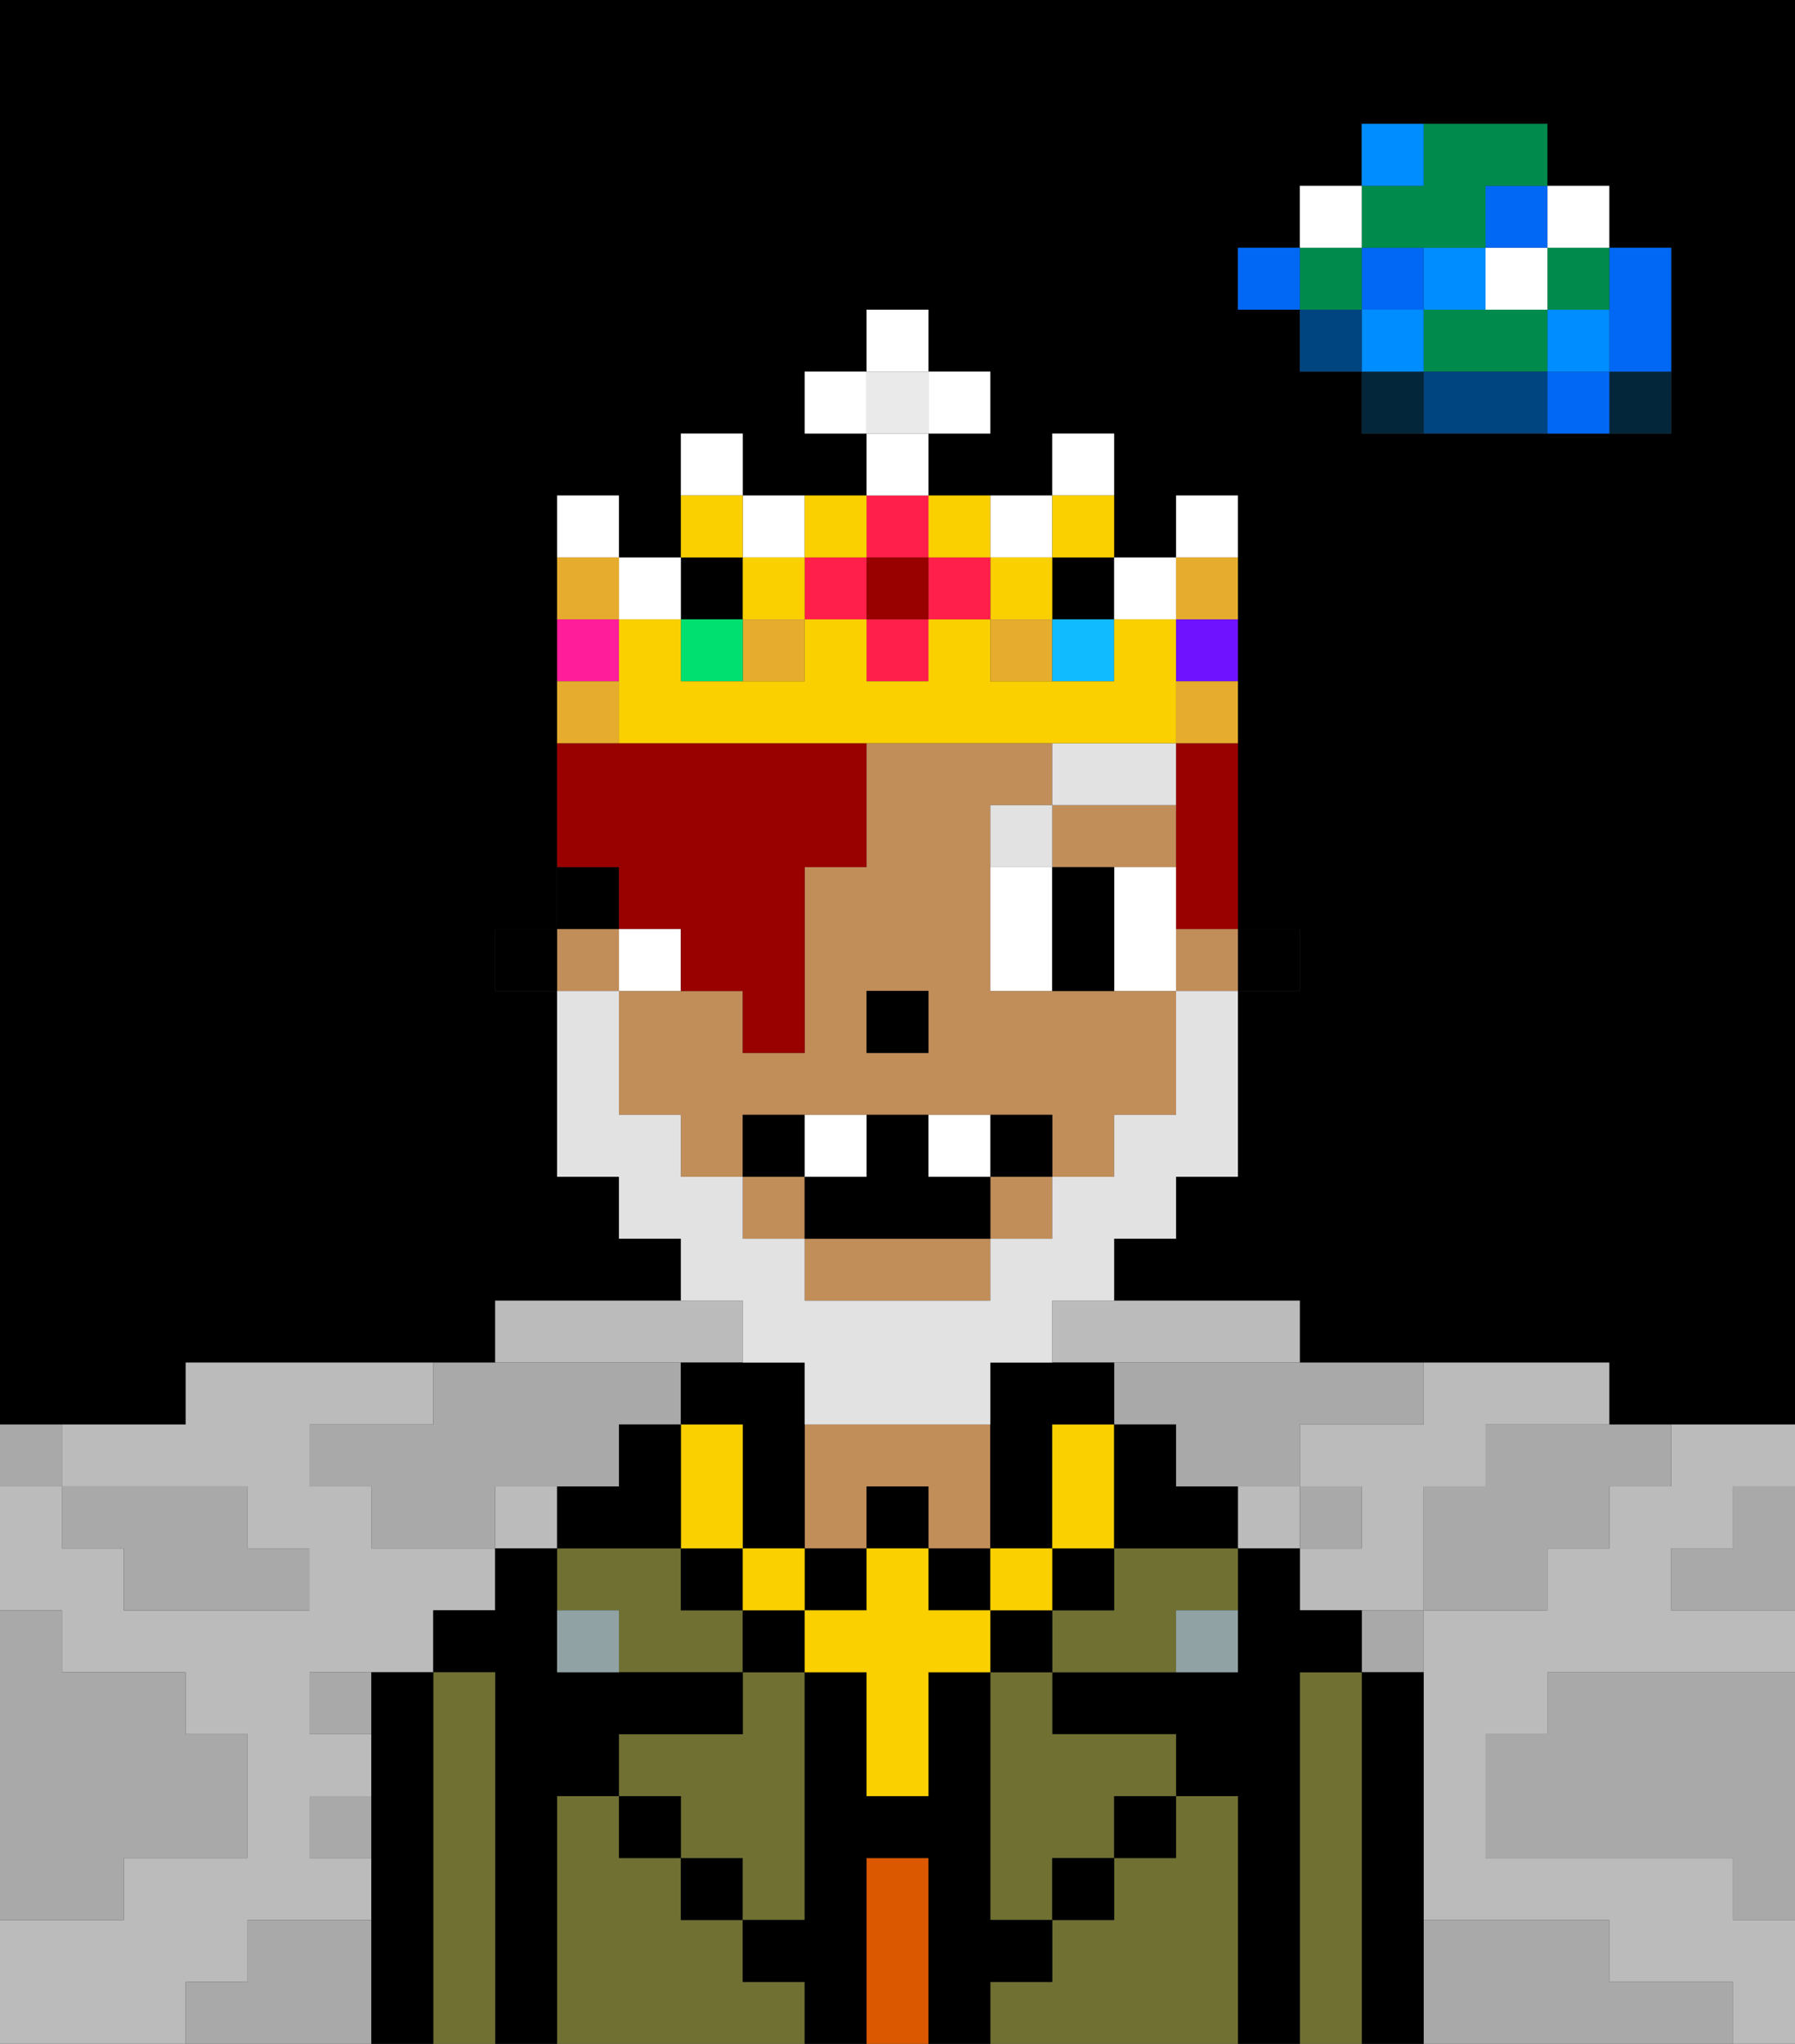 <svg xmlns="http://www.w3.org/2000/svg" viewBox="0 0 29 33"><rect x="0" y="0" width="29" height="33" fill="#333333" stroke="none"/><defs><style>polygon,rect,path{shape-rendering:crispedges;}polygon,rect,path{shape-rendering:crispedges;}.kb202-1{fill:#a9a9a9;}.kb202-2{fill:#bbbbbb;}.kb202-3{fill:#04263a;}.kb202-4{fill:#0068f5;}.kb202-5{fill:#008dff;}.kb202-6{fill:#008b4c;}.kb202-7{fill:#ffffff;}.kb202-8{fill:#004480;}.kb202-9{fill:#000000;}.kb202-10{fill:#6f7032;}.kb202-11{fill:#db5800;}.kb202-12{fill:#c18d59;}.kb202-13{fill:#90a2a3;}.kb202-14{fill:#e2e2e2;}.kb202-15{fill:#fad000;}.kb202-16{fill:#e2e2e2;}.kb202-17{fill:#990000;}.kb202-18{fill:#e5ac2e;}.kb202-19{fill:#ff1f4a;}.kb202-20{fill:#00e070;}.kb202-21{fill:#ff1d99;}.kb202-22{fill:#10bcff;}.kb202-23{fill:#6e12ff;}.kb202-24{fill:#900;}.kb202-25{fill:#eaeaea;}</style></defs><polygon class="kb202-1" points="28 25 27 25 27 26 28 26 29 26 29 25 29 24 28 24 28 25"/><path class="kb202-9" d="M27,0H0V23H3V22H8V21h3V20H10V19H9V16H8V15H9V8h1V9h1V7h1V8h2V7H13V6h1V5h1V6h1V7H15V8h2V7h1V9h1V8h1v7h1v1H20v3H19v1H18v1h3v1h5v1h3V0H27Zm0,5V7H22V6H21V5H20V4h1V3h1V2h3V3h1V4h1Z"/><rect class="kb202-9" x="17" y="9" width="1" height="1"/><rect class="kb202-9" x="11" y="9" width="1" height="1"/><polygon class="kb202-1" points="27 32 26 32 26 31 25 31 24 31 23 31 23 32 23 33 24 33 25 33 26 33 27 33 28 33 28 32 27 32"/><polygon class="kb202-1" points="27 27 26 27 25 27 25 28 24 28 24 29 24 30 25 30 26 30 27 30 28 30 28 31 29 31 29 30 29 29 29 28 29 27 28 27 27 27"/><polygon class="kb202-2" points="27 23 27 24 26 24 26 25 25 25 25 26 24 26 23 26 23 27 23 28 23 29 23 30 23 31 24 31 25 31 26 31 26 32 27 32 28 32 28 33 29 33 29 32 29 31 28 31 28 30 27 30 26 30 25 30 24 30 24 29 24 28 25 28 25 27 26 27 27 27 28 27 29 27 29 26 28 26 27 26 27 25 28 25 28 24 29 24 29 23 28 23 27 23"/><rect class="kb202-2" x="8" y="24" width="1" height="1"/><polygon class="kb202-2" points="17 22 18 22 19 22 20 22 21 22 21 21 20 21 19 21 18 21 17 21 17 22"/><rect class="kb202-2" x="20" y="24" width="1" height="1"/><polygon class="kb202-2" points="22 23 21 23 21 24 22 24 22 25 21 25 21 26 22 26 23 26 23 25 23 24 24 24 24 23 25 23 26 23 26 22 25 22 24 22 23 22 23 23 22 23"/><polygon class="kb202-2" points="4 32 4 31 5 31 6 31 6 30 5 30 5 29 6 29 6 28 5 28 5 27 6 27 7 27 7 26 8 26 8 25 7 25 6 25 6 24 5 24 5 23 6 23 7 23 7 22 6 22 5 22 4 22 3 22 3 23 2 23 1 23 1 24 2 24 3 24 4 24 4 25 5 25 5 26 4 26 3 26 2 26 2 25 1 25 1 24 0 24 0 25 0 26 1 26 1 27 2 27 3 27 3 28 4 28 4 29 4 30 3 30 2 30 2 31 1 31 0 31 0 32 0 33 1 33 2 33 3 33 3 32 4 32"/><polygon class="kb202-2" points="10 22 11 22 12 22 12 21 11 21 10 21 9 21 8 21 8 22 9 22 10 22"/><rect class="kb202-3" x="26" y="6" width="1" height="1"/><polygon class="kb202-4" points="26 5 26 6 27 6 27 5 27 4 26 4 26 5"/><rect class="kb202-4" x="25" y="6" width="1" height="1"/><rect class="kb202-5" x="25" y="5" width="1" height="1"/><rect class="kb202-6" x="25" y="4" width="1" height="1"/><rect class="kb202-7" x="25" y="3" width="1" height="1"/><polygon class="kb202-1" points="24 23 24 24 23 24 23 25 23 26 24 26 25 26 25 25 26 25 26 24 27 24 27 23 26 23 25 23 24 23"/><polygon class="kb202-6" points="24 5 23 5 23 6 24 6 25 6 25 5 24 5"/><rect class="kb202-7" x="24" y="4" width="1" height="1"/><rect class="kb202-4" x="24" y="3" width="1" height="1"/><polygon class="kb202-8" points="24 6 23 6 23 7 24 7 25 7 25 6 24 6"/><rect class="kb202-5" x="23" y="4" width="1" height="1"/><rect class="kb202-1" x="22" y="26" width="1" height="1"/><rect class="kb202-3" x="22" y="6" width="1" height="1"/><rect class="kb202-5" x="22" y="5" width="1" height="1"/><rect class="kb202-4" x="22" y="4" width="1" height="1"/><polygon class="kb202-6" points="23 4 24 4 24 3 25 3 25 2 24 2 23 2 23 3 22 3 22 4 23 4"/><rect class="kb202-5" x="22" y="2" width="1" height="1"/><rect class="kb202-1" x="21" y="24" width="1" height="1"/><rect class="kb202-8" x="21" y="5" width="1" height="1"/><rect class="kb202-6" x="21" y="4" width="1" height="1"/><rect class="kb202-7" x="21" y="3" width="1" height="1"/><rect class="kb202-4" x="20" y="4" width="1" height="1"/><polygon class="kb202-1" points="19 22 18 22 18 23 19 23 19 24 20 24 21 24 21 23 22 23 23 23 23 22 22 22 21 22 20 22 19 22"/><rect class="kb202-1" x="5" y="27" width="1" height="1"/><polygon class="kb202-1" points="6 23 5 23 5 24 6 24 6 25 7 25 8 25 8 24 9 24 10 24 10 23 11 23 11 22 10 22 9 22 8 22 7 22 7 23 6 23"/><polygon class="kb202-1" points="6 31 5 31 4 31 4 32 3 32 3 33 4 33 5 33 6 33 6 32 6 31"/><rect class="kb202-1" x="5" y="29" width="1" height="1"/><polygon class="kb202-1" points="2 31 2 30 3 30 4 30 4 29 4 28 3 28 3 27 2 27 1 27 1 26 0 26 0 27 0 28 0 29 0 30 0 31 1 31 2 31"/><polygon class="kb202-1" points="2 25 2 26 3 26 4 26 5 26 5 25 4 25 4 24 3 24 2 24 1 24 1 25 2 25"/><rect class="kb202-1" y="23" width="1" height="1"/><polygon class="kb202-9" points="23 31 23 30 23 29 23 28 23 27 22 27 22 28 22 29 22 30 22 31 22 32 22 33 23 33 23 32 23 31"/><polygon class="kb202-10" points="22 31 22 30 22 29 22 28 22 27 21 27 21 28 21 29 21 30 21 31 21 32 21 33 22 33 22 32 22 31"/><polygon class="kb202-9" points="21 31 21 30 21 29 21 28 21 27 22 27 22 26 21 26 21 25 20 25 20 26 20 27 19 27 18 27 17 27 17 28 18 28 19 28 19 29 20 29 20 30 20 31 20 32 20 33 21 33 21 32 21 31"/><polygon class="kb202-10" points="20 31 20 30 20 29 19 29 19 30 18 30 18 31 17 31 17 32 16 32 16 33 17 33 18 33 19 33 20 33 20 32 20 31"/><polygon class="kb202-10" points="16 28 16 29 16 30 16 31 17 31 17 30 18 30 18 29 19 29 19 28 18 28 17 28 17 27 16 27 16 28"/><polygon class="kb202-10" points="18 25 18 26 17 26 17 27 18 27 19 27 19 26 20 26 20 25 19 25 18 25"/><rect class="kb202-9" x="18" y="29" width="1" height="1"/><polygon class="kb202-11" points="15 31 15 30 14 30 14 31 14 32 14 33 15 33 15 32 15 31"/><polygon class="kb202-12" points="13 25 14 25 14 24 15 24 15 25 16 25 16 24 16 23 15 23 14 23 13 23 13 24 13 25"/><polygon class="kb202-10" points="12 32 12 31 11 31 11 30 10 30 10 29 9 29 9 30 9 31 9 32 9 33 10 33 11 33 12 33 13 33 13 32 12 32"/><rect class="kb202-9" x="11" y="30" width="1" height="1"/><polygon class="kb202-10" points="11 26 11 25 10 25 9 25 9 26 10 26 10 27 11 27 12 27 12 26 11 26"/><polygon class="kb202-10" points="12 28 11 28 10 28 10 29 11 29 11 30 12 30 12 31 13 31 13 30 13 29 13 28 13 27 12 27 12 28"/><polygon class="kb202-9" points="9 31 9 30 9 29 10 29 10 28 11 28 12 28 12 27 11 27 10 27 9 27 9 26 9 25 8 25 8 26 7 26 7 27 8 27 8 28 8 29 8 30 8 31 8 32 8 33 9 33 9 32 9 31"/><polygon class="kb202-10" points="8 31 8 30 8 29 8 28 8 27 7 27 7 28 7 29 7 30 7 31 7 32 7 33 8 33 8 32 8 31"/><polygon class="kb202-9" points="7 31 7 30 7 29 7 28 7 27 6 27 6 28 6 29 6 30 6 31 6 32 6 33 7 33 7 32 7 31"/><rect class="kb202-9" x="10" y="29" width="1" height="1"/><rect class="kb202-9" x="17" y="30" width="1" height="1"/><polygon class="kb202-9" points="17 32 17 31 16 31 16 30 16 29 16 28 16 27 15 27 15 28 15 29 14 29 14 28 14 27 13 27 13 28 13 29 13 30 13 31 12 31 12 32 13 32 13 33 14 33 14 32 14 31 14 30 15 30 15 31 15 32 15 33 16 33 16 32 17 32"/><rect class="kb202-13" x="9" y="26" width="1" height="1"/><rect class="kb202-13" x="19" y="26" width="1" height="1"/><rect class="kb202-9" x="20" y="15" width="1" height="1"/><rect class="kb202-12" x="16" y="19" width="1" height="1"/><polygon class="kb202-12" points="17 14 18 14 19 14 19 13 17 13 17 14"/><rect class="kb202-12" x="9" y="15" width="1" height="1"/><rect class="kb202-12" x="19" y="15" width="1" height="1"/><rect class="kb202-12" x="12" y="19" width="1" height="1"/><path class="kb202-12" d="M17,16H16V13h1V12H14v2H13v3H12V16H10v2h1v1h1V18h5v1h1V18h1V16H17Zm-2,1H14V16h1Z"/><polygon class="kb202-12" points="13 21 14 21 15 21 16 21 16 20 13 20 13 21"/><polygon class="kb202-9" points="16 25 17 25 17 24 17 23 18 23 18 22 17 22 16 22 16 23 16 24 16 25"/><rect class="kb202-9" x="9" y="14" width="1" height="1"/><rect class="kb202-9" x="8" y="15" width="1" height="1"/><rect class="kb202-9" x="14" y="16" width="1" height="1"/><rect class="kb202-7" x="10" y="15" width="1" height="1"/><polygon class="kb202-7" points="17 14 16 14 16 15 16 16 17 16 17 15 17 14"/><polygon class="kb202-7" points="19 14 18 14 18 15 18 16 19 16 19 15 19 14"/><polygon class="kb202-9" points="17 15 17 16 18 16 18 15 18 14 17 14 17 15"/><rect class="kb202-14" x="16" y="13" width="1" height="1"/><polygon class="kb202-14" points="17 12 17 13 19 13 19 12 18 12 17 12"/><rect class="kb202-9" x="12" y="26" width="1" height="1"/><rect class="kb202-9" x="16" y="26" width="1" height="1"/><rect class="kb202-9" x="17" y="25" width="1" height="1"/><rect class="kb202-9" x="11" y="25" width="1" height="1"/><rect class="kb202-9" x="14" y="24" width="1" height="1"/><rect class="kb202-9" x="13" y="25" width="1" height="1"/><rect class="kb202-9" x="15" y="25" width="1" height="1"/><polygon class="kb202-9" points="12 24 12 25 13 25 13 24 13 23 13 22 12 22 11 22 11 23 12 23 12 24"/><rect class="kb202-15" x="16" y="25" width="1" height="1"/><polygon class="kb202-15" points="15 26 15 25 14 25 14 26 13 26 13 27 14 27 14 28 14 29 15 29 15 28 15 27 16 27 16 26 15 26"/><rect class="kb202-15" x="12" y="25" width="1" height="1"/><polygon class="kb202-15" points="11 25 12 25 12 24 12 23 11 23 11 24 11 25"/><polygon class="kb202-15" points="17 24 17 25 18 25 18 24 18 23 17 23 17 24"/><polygon class="kb202-9" points="19 24 19 23 18 23 18 24 18 25 19 25 20 25 20 24 19 24"/><polygon class="kb202-9" points="11 25 11 24 11 23 10 23 10 24 9 24 9 25 10 25 11 25"/><polygon class="kb202-16" points="12 22 13 22 13 23 14 23 15 23 16 23 16 22 17 22 17 21 18 21 18 20 19 20 19 19 20 19 20 18 20 17 20 16 19 16 19 17 19 18 18 18 18 19 17 19 17 20 16 20 16 21 15 21 14 21 13 21 13 20 12 20 12 19 11 19 11 18 10 18 10 17 10 16 9 16 9 17 9 18 9 19 10 19 10 20 11 20 11 21 12 21 12 22"/><rect class="kb202-9" x="12" y="18" width="1" height="1"/><rect class="kb202-9" x="16" y="18" width="1" height="1"/><polygon class="kb202-9" points="15 19 15 18 14 18 14 19 13 19 13 20 16 20 16 19 15 19"/><rect class="kb202-7" x="13" y="18" width="1" height="1"/><rect class="kb202-7" x="15" y="18" width="1" height="1"/><polygon class="kb202-17" points="19 13 19 14 19 15 20 15 20 14 20 13 20 12 19 12 19 13"/><polygon class="kb202-17" points="10 15 11 15 11 16 12 16 12 17 13 17 13 16 13 15 13 14 14 14 14 13 14 12 13 12 12 12 11 12 10 12 9 12 9 13 9 14 10 14 10 15"/><rect class="kb202-18" x="12" y="10" width="1" height="1"/><rect class="kb202-18" x="16" y="10" width="1" height="1"/><rect class="kb202-19" x="14" y="10" width="1" height="1"/><rect class="kb202-19" x="13" y="9" width="1" height="1"/><rect class="kb202-7" x="11" y="7" width="1" height="1"/><rect class="kb202-7" x="12" y="8" width="1" height="1"/><rect class="kb202-7" x="16" y="8" width="1" height="1"/><rect class="kb202-7" x="18" y="9" width="1" height="1"/><rect class="kb202-7" x="10" y="9" width="1" height="1"/><rect class="kb202-7" x="9" y="8" width="1" height="1"/><rect class="kb202-7" x="17" y="7" width="1" height="1"/><rect class="kb202-15" x="16" y="9" width="1" height="1"/><rect class="kb202-15" x="12" y="9" width="1" height="1"/><rect class="kb202-20" x="11" y="10" width="1" height="1"/><rect class="kb202-15" x="11" y="8" width="1" height="1"/><rect class="kb202-15" x="17" y="8" width="1" height="1"/><rect class="kb202-21" x="9" y="10" width="1" height="1"/><rect class="kb202-22" x="17" y="10" width="1" height="1"/><polygon class="kb202-15" points="16 12 17 12 18 12 19 12 19 11 19 10 18 10 18 11 17 11 16 11 16 10 15 10 15 11 14 11 14 10 13 10 13 11 12 11 11 11 11 10 10 10 10 11 10 12 11 12 12 12 13 12 14 12 15 12 16 12"/><rect class="kb202-23" x="19" y="10" width="1" height="1"/><rect class="kb202-7" x="19" y="8" width="1" height="1"/><rect class="kb202-19" x="15" y="9" width="1" height="1"/><rect class="kb202-19" x="14" y="8" width="1" height="1"/><rect class="kb202-24" x="14" y="9" width="1" height="1"/><rect class="kb202-15" x="13" y="8" width="1" height="1"/><rect class="kb202-15" x="15" y="8" width="1" height="1"/><rect class="kb202-25" x="14" y="6" width="1" height="1"/><rect class="kb202-7" x="14" y="7" width="1" height="1"/><rect class="kb202-7" x="13" y="6" width="1" height="1"/><rect class="kb202-7" x="15" y="6" width="1" height="1"/><rect class="kb202-7" x="14" y="5" width="1" height="1"/><rect class="kb202-18" x="9" y="11" width="1" height="1"/><rect class="kb202-18" x="19" y="11" width="1" height="1"/><rect class="kb202-18" x="19" y="9" width="1" height="1"/><rect class="kb202-18" x="9" y="9" width="1" height="1"/></svg>